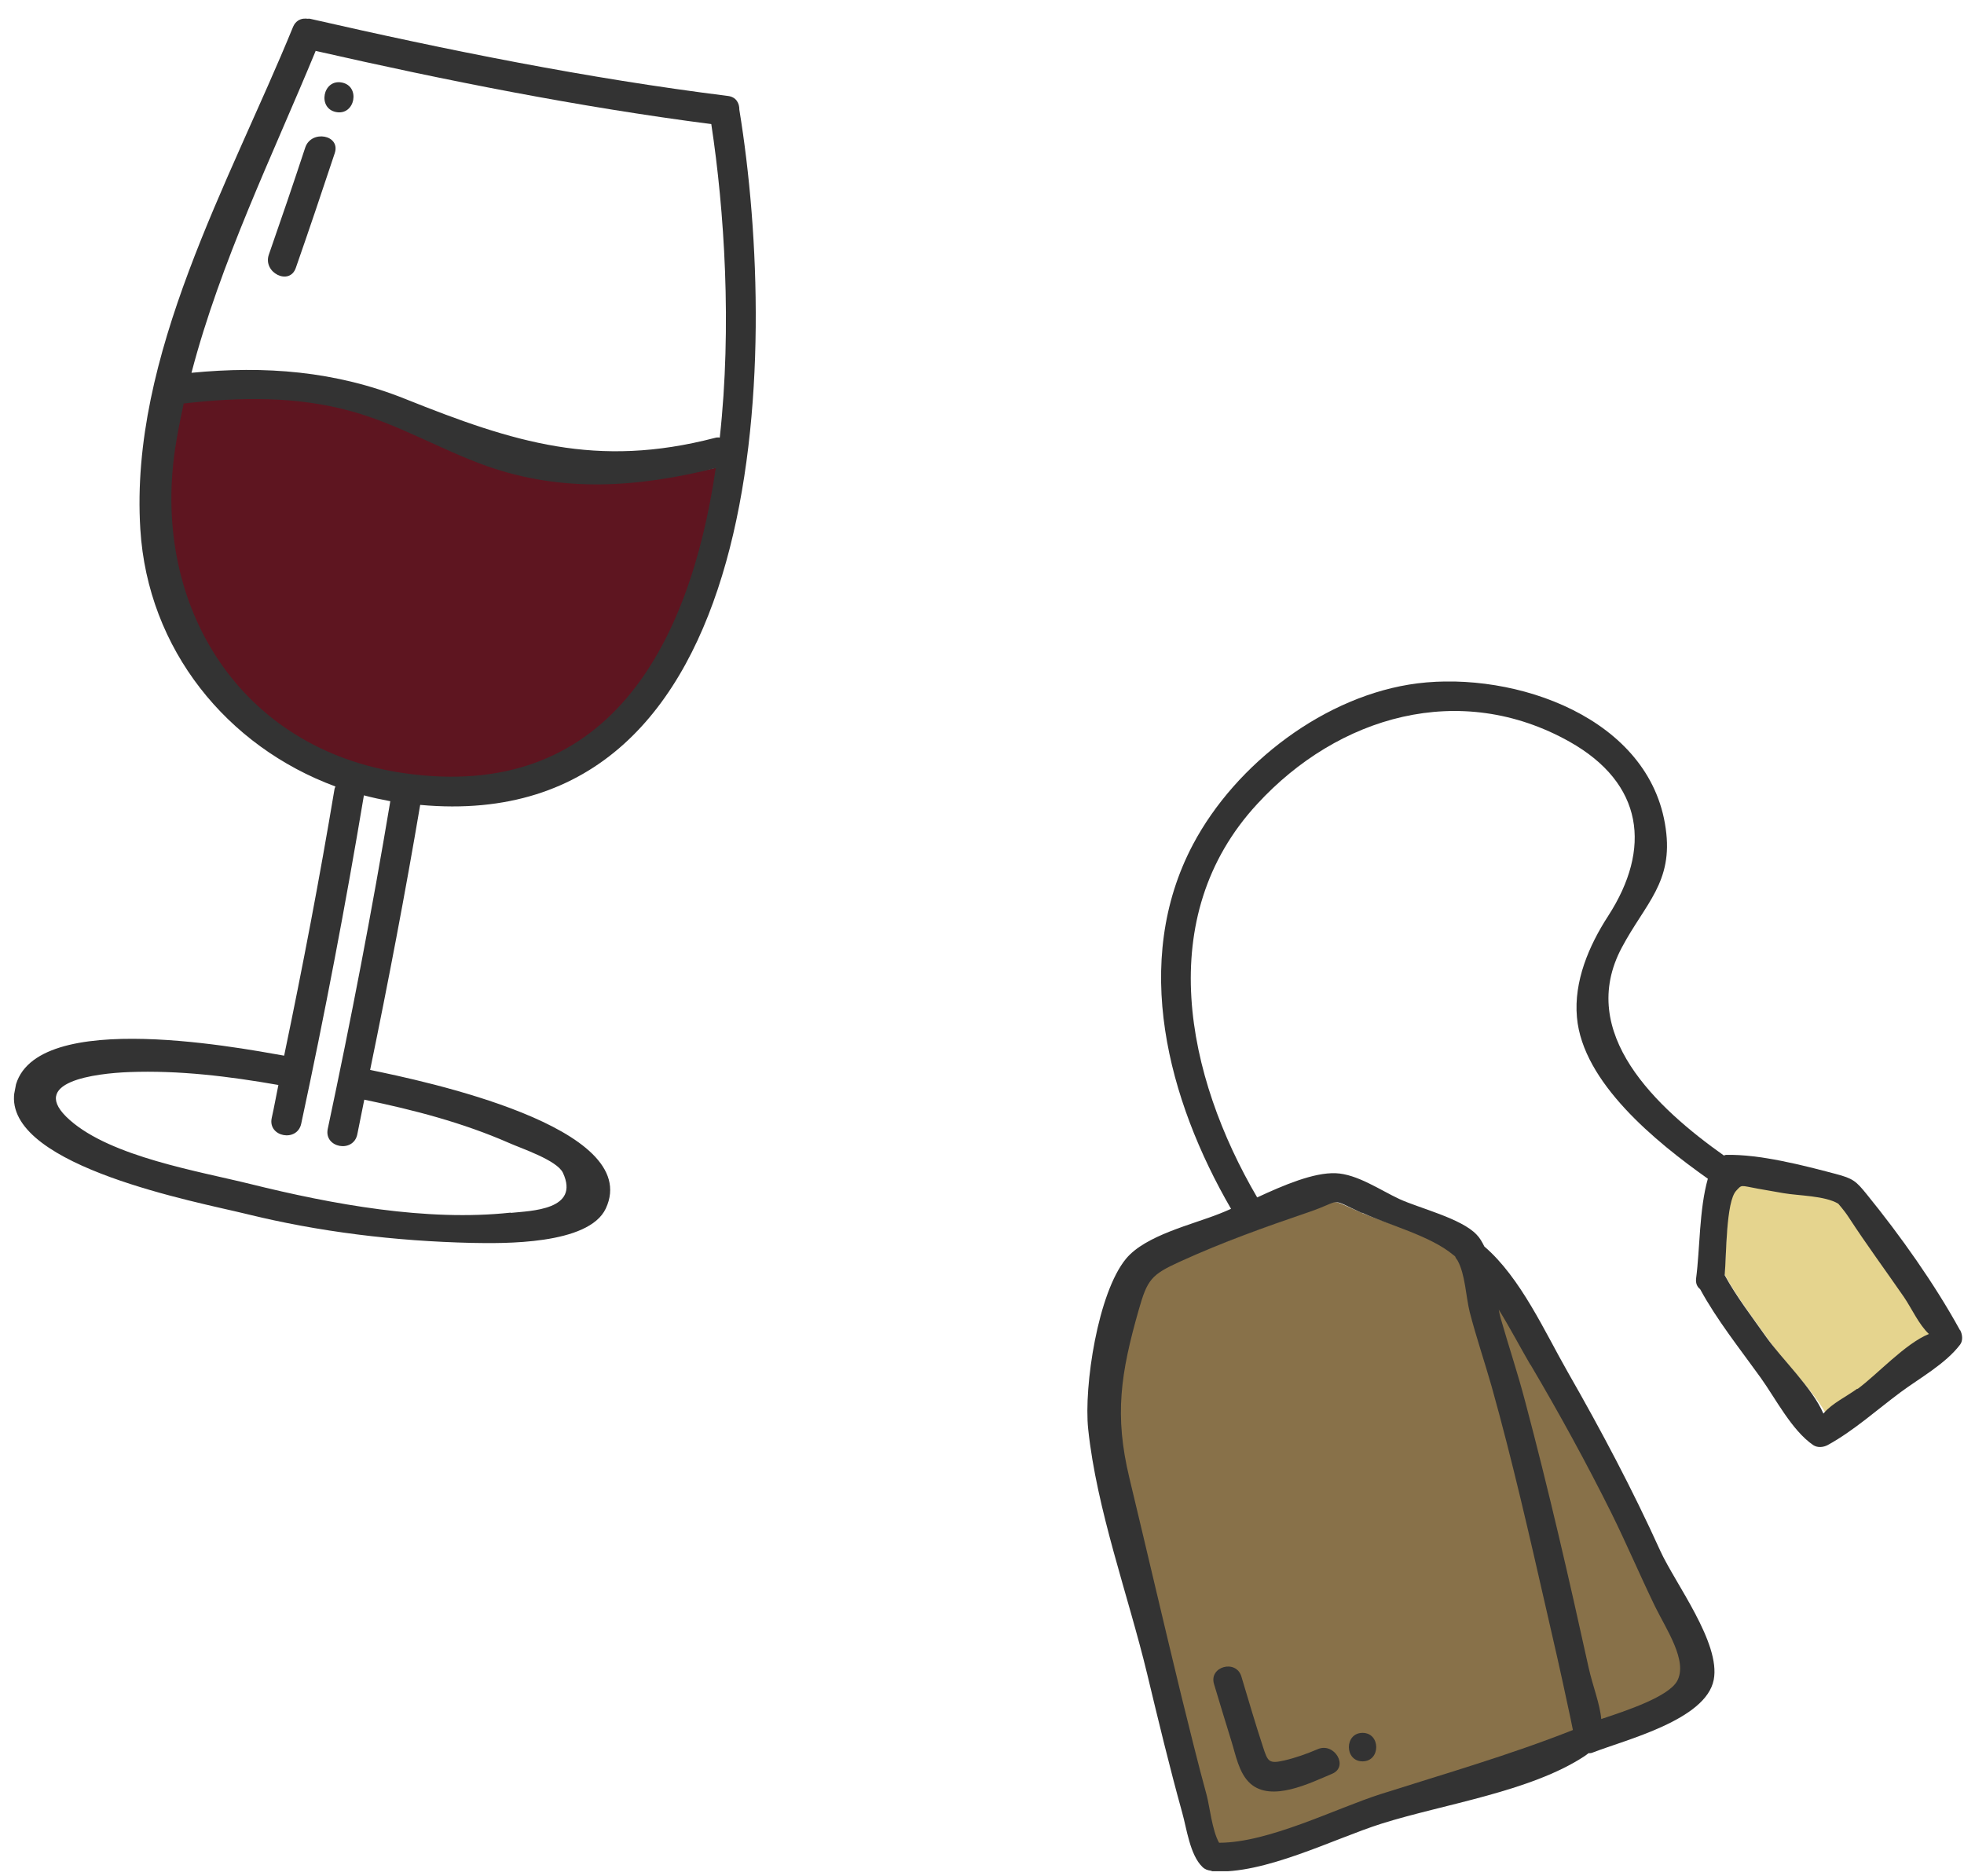<svg width="312" height="298" viewBox="0 0 312 298" fill="none" xmlns="http://www.w3.org/2000/svg">
<g clip-path="url(#clip0_472_213)">
<path d="M296.676 221.875C294.97 223.136 292.363 224.397 290.978 226.013C290.978 226.013 290.882 226.078 290.85 226.11C288.983 221.713 283.735 216.799 281.063 213.017C278.649 209.59 275.977 206.13 273.949 202.445C274.271 198.985 274.142 189.868 275.913 187.993C276.911 186.926 276.557 187.088 279.615 187.638C281.063 187.896 282.512 188.155 283.961 188.414C286.568 188.866 291.043 188.834 293.328 190.224C293.232 190.159 294.23 191.194 295.131 192.584C298.157 197.207 301.441 201.669 304.563 206.227C305.851 208.135 307.139 210.98 308.845 212.532C304.789 214.18 300.024 219.418 296.644 221.907L296.676 221.875Z" fill="#E5D48E"/>
<path d="M242.659 215.312C247.455 223.427 251.994 231.735 256.211 240.173C258.754 245.314 260.976 250.616 263.519 255.789C265.418 259.668 269.088 265.003 267.221 268.333C265.772 270.951 258.851 273.247 254.537 274.669C254.28 272.051 253.121 269.141 252.445 266.102C249.161 251.133 245.717 236.197 241.789 221.39C240.566 216.734 239.021 212.176 237.733 207.553C237.604 207.1 237.476 206.583 237.379 206.066C239.343 209.202 241.017 212.499 242.691 215.312H242.659Z" fill="#887149"/>
<path d="M216.261 192.649C220.768 194.588 227.657 196.237 231.488 199.244C231.649 199.373 231.714 199.406 231.842 199.503C231.939 199.729 232.068 199.923 232.261 200.149C233.548 202.348 233.709 206.033 234.385 208.49C235.512 212.499 236.961 216.443 238.152 220.42C241.757 232.285 244.719 244.344 247.713 256.338C249.001 261.543 250.32 266.716 251.511 271.954C251.801 273.182 252.123 274.443 252.348 275.672C242.015 279.81 231.166 283.01 220.575 286.437C213.203 288.83 202.097 294.552 193.888 294.649C192.729 292.709 192.214 288.733 191.731 287.019C190.154 281.685 188.738 276.286 187.289 270.887C184.198 259.248 181.237 247.545 178.211 235.874C175.603 225.819 176.537 219.062 179.402 208.814C180.786 203.867 181.366 203.091 186.194 200.86C193.116 197.692 200.23 195.106 207.441 192.616C213.235 190.612 210.596 190.192 216.261 192.649Z" fill="#887149"/>
<path d="M311.356 211.303C307.332 203.964 301.891 196.302 296.612 189.804C294.841 187.605 294.391 187.217 291.558 186.474C286.407 185.116 279.55 183.338 274.207 183.467C274.078 183.467 273.981 183.532 273.852 183.564C263.229 176.031 250.352 164.134 257.66 150.491C261.362 143.54 265.837 140.145 264.613 131.61C262.167 113.99 240.695 106.619 225.178 108.559C210.596 110.402 196.335 121.264 189.51 134.164C179.659 152.818 185.55 174.77 195.562 192.034C194.918 192.325 194.307 192.584 193.727 192.81C189.349 194.556 181.977 196.237 178.887 199.955C174.412 205.354 172.159 220.194 172.867 227.015C174.219 239.85 179.209 253.364 182.235 265.908C184.005 273.279 185.776 280.65 187.804 287.957C188.512 290.446 189.027 294.682 191.023 296.589C191.409 296.977 191.86 297.106 192.278 297.171C192.407 297.171 192.504 297.268 192.633 297.268C200.777 297.85 211.915 292.095 219.481 289.703C229.202 286.631 243.174 284.627 251.737 278.969C251.962 278.808 252.155 278.678 252.348 278.517C252.574 278.517 252.767 278.517 252.992 278.42C258.207 276.383 271.02 273.247 272.243 266.846C273.37 260.994 266.094 251.521 263.744 246.348C259.334 236.617 254.344 227.209 249.033 217.931C245.395 211.562 241.564 202.962 235.802 198.015C235.448 197.304 235.094 196.658 234.578 196.14C232.164 193.554 225.468 191.937 222.313 190.483C219.255 189.06 215.585 186.506 212.173 186.377C208.696 186.247 203.964 188.252 199.715 190.224C188.448 170.988 183.104 145.706 199.715 127.73C212.591 113.732 231.971 108.074 249.354 117.838C261.104 124.465 262.392 134.811 255.471 145.512C252.413 150.232 249.998 155.89 250.513 161.612C251.415 171.958 263.036 181.398 271.309 187.25C269.925 192.099 270.054 198.468 269.442 203.091C269.346 203.899 269.635 204.449 270.086 204.805C272.758 209.719 276.428 214.31 279.679 218.836C282.029 222.101 284.637 227.242 288.049 229.569C288.725 230.022 289.659 229.925 290.335 229.569C294.423 227.339 298.189 223.944 301.891 221.196C304.885 218.965 309.07 216.67 311.388 213.598C311.871 212.952 311.742 211.95 311.388 211.303H311.356ZM243.141 216.799C247.68 224.494 251.994 232.35 255.986 240.367C258.4 245.249 260.525 250.26 262.907 255.175C264.71 258.86 268.187 263.904 266.416 267.072C265.032 269.529 258.497 271.727 254.376 273.085C254.151 270.628 253.024 267.848 252.38 264.97C249.258 250.778 246.007 236.617 242.272 222.586C241.113 218.157 239.665 213.857 238.409 209.46C238.281 209.008 238.184 208.555 238.087 208.038C239.922 211.012 241.564 214.148 243.109 216.799H243.141ZM216.358 192.649C220.639 194.621 227.207 196.302 230.844 199.341C231.005 199.47 231.07 199.503 231.166 199.6C231.231 199.826 231.391 200.02 231.552 200.246C232.776 202.445 232.872 206.033 233.484 208.458C234.514 212.435 235.834 216.314 236.961 220.258C240.244 231.962 242.948 243.891 245.652 255.724C246.844 260.865 248.002 265.973 249.097 271.145C249.354 272.374 249.644 273.602 249.87 274.831C239.922 278.775 229.492 281.782 219.32 285.015C212.237 287.278 201.55 292.742 193.663 292.742C192.568 290.834 192.15 286.89 191.699 285.209C190.25 279.939 188.963 274.605 187.643 269.303C184.842 257.793 182.17 246.251 179.402 234.742C177.02 224.817 178.018 218.189 180.883 208.135C182.267 203.285 182.846 202.509 187.482 200.408C194.146 197.369 201.002 194.912 207.924 192.552C213.493 190.644 210.95 190.224 216.39 192.713L216.358 192.649ZM295.035 220.614C293.457 221.778 291.043 222.942 289.755 224.461C289.755 224.461 289.691 224.526 289.659 224.558C287.92 220.485 283.059 215.894 280.58 212.402C278.327 209.202 275.848 206.001 273.981 202.574C274.271 199.373 274.174 190.903 275.816 189.157C276.75 188.155 276.428 188.316 279.261 188.834C280.613 189.06 281.965 189.319 283.317 189.545C285.731 189.965 289.884 189.933 292.041 191.226C291.944 191.162 292.878 192.131 293.715 193.425C296.515 197.724 299.574 201.863 302.471 206.066C303.662 207.811 304.853 210.462 306.43 211.917C302.664 213.437 298.254 218.319 295.099 220.646L295.035 220.614Z" fill="#333333"/>
<path d="M195.594 276.512C196.302 278.743 196.785 281.653 198.588 283.301C201.968 286.373 208.149 283.237 211.626 281.782C214.298 280.65 211.98 276.739 209.34 277.87C207.602 278.614 205.799 279.26 203.964 279.681C201.55 280.23 201.389 279.81 200.648 277.547C199.425 273.829 198.331 270.079 197.204 266.328C196.367 263.548 192.021 264.744 192.858 267.525C193.759 270.531 194.661 273.506 195.594 276.512Z" fill="#333333"/>
<path d="M216.454 279.81C219.352 279.81 219.352 275.284 216.454 275.284C213.557 275.284 213.557 279.81 216.454 279.81Z" fill="#333333"/>
</g>
<g clip-path="url(#clip1_472_213)">
<path d="M27.076 70.857C27.457 68.288 27.966 65.778 28.515 63.241C37.738 62.169 47.064 62.02 56.097 64.526C63.742 66.665 70.658 70.821 78.141 73.451C90.725 77.913 103.051 76.941 115.71 73.842C111.408 103.224 97.791 128.657 64.536 123.799C37.829 119.901 23.364 96.563 27.11 70.863L27.076 70.857Z" fill="#5E1520"/>
<path d="M46.996 42.549C49.112 36.486 51.162 30.41 53.179 24.328C54.145 21.419 49.449 20.566 48.489 23.442C46.615 29.134 44.675 34.814 42.708 40.453C41.715 43.323 45.996 45.453 46.996 42.549Z" fill="#333333"/>
<path d="M53.405 17.804C56.42 18.374 57.307 13.677 54.292 13.107C51.277 12.537 50.39 17.234 53.405 17.804Z" fill="#333333"/>
<path d="M58.797 169.971C61.681 155.991 64.363 141.974 66.751 127.866C122.302 132.975 123.877 56.691 117.451 17.43C117.474 16.391 116.935 15.386 115.61 15.24C93.241 12.439 71.183 7.994 49.232 2.978C49.098 2.953 48.992 2.967 48.885 2.982C48.684 2.944 48.476 2.94 48.263 2.969C48.263 2.969 48.263 2.969 48.229 2.962C47.555 3.043 46.93 3.412 46.564 4.246C36.49 28.924 20.568 56.459 22.292 84.06C23.467 103.185 36.097 118.601 53.287 124.941C53.262 125.075 53.176 125.163 53.144 125.331C50.778 139.512 48.076 153.63 45.139 167.703C37.583 166.38 2.998 159.742 2.225 174.12C1.62 185.403 31.413 190.962 38.874 192.788C50.673 195.712 62.784 197.166 74.943 197.448C79.852 197.541 93.508 197.793 96.236 191.985C102.293 179.022 67.146 171.687 58.797 169.971ZM50.108 8.078C70.898 12.804 91.83 16.967 112.995 19.715C115.069 33.345 116.291 51.853 114.341 69.518C114.073 69.467 113.826 69.49 113.533 69.574C94.781 74.44 81.652 70.292 64.396 63.383C53.27 58.919 42.082 58.091 30.419 59.223C35.03 41.609 43.228 24.846 50.135 8.117L50.108 8.078ZM27.791 71.479C28.154 69.01 28.656 66.534 29.186 64.098C38.122 63.076 47.173 62.909 55.905 65.358C63.322 67.419 70.023 71.43 77.271 74.016C89.466 78.335 101.438 77.4 113.703 74.366C109.533 102.87 96.342 127.515 64.064 122.807C38.168 119.027 24.159 96.401 27.791 71.479ZM81.124 192.639C67.807 194.085 52.753 191.31 39.795 188.098C31.542 186.052 17.745 183.793 11.111 177.953C4.12 171.803 15.327 170.515 20.5 170.311C28.467 170.009 36.401 170.987 44.225 172.36C43.862 174.099 43.566 175.85 43.163 177.615C42.525 180.622 47.215 181.508 47.853 178.501C51.578 161.171 54.894 143.799 57.809 126.351C59.197 126.717 60.564 127.01 62.004 127.282C59.09 144.731 55.752 162.029 52.067 179.332C51.43 182.339 56.119 183.225 56.757 180.218C57.139 178.379 57.487 176.534 57.87 174.695C65.716 176.316 73.521 178.347 80.889 181.58C82.743 182.417 88.493 184.302 89.43 186.321C92.166 192.224 84.371 192.349 81.152 192.679L81.124 192.639Z" fill="#333333"/>
</g>
<defs>
<clipPath id="clip0_472_213">
<rect width="139" height="189" fill="white" transform="translate(172.708 108.268)"/>
</clipPath>
<clipPath id="clip1_472_213">
<rect width="96" height="189" fill="white" transform="translate(35.085) rotate(10.698)"/>
</clipPath>
</defs>
</svg>
